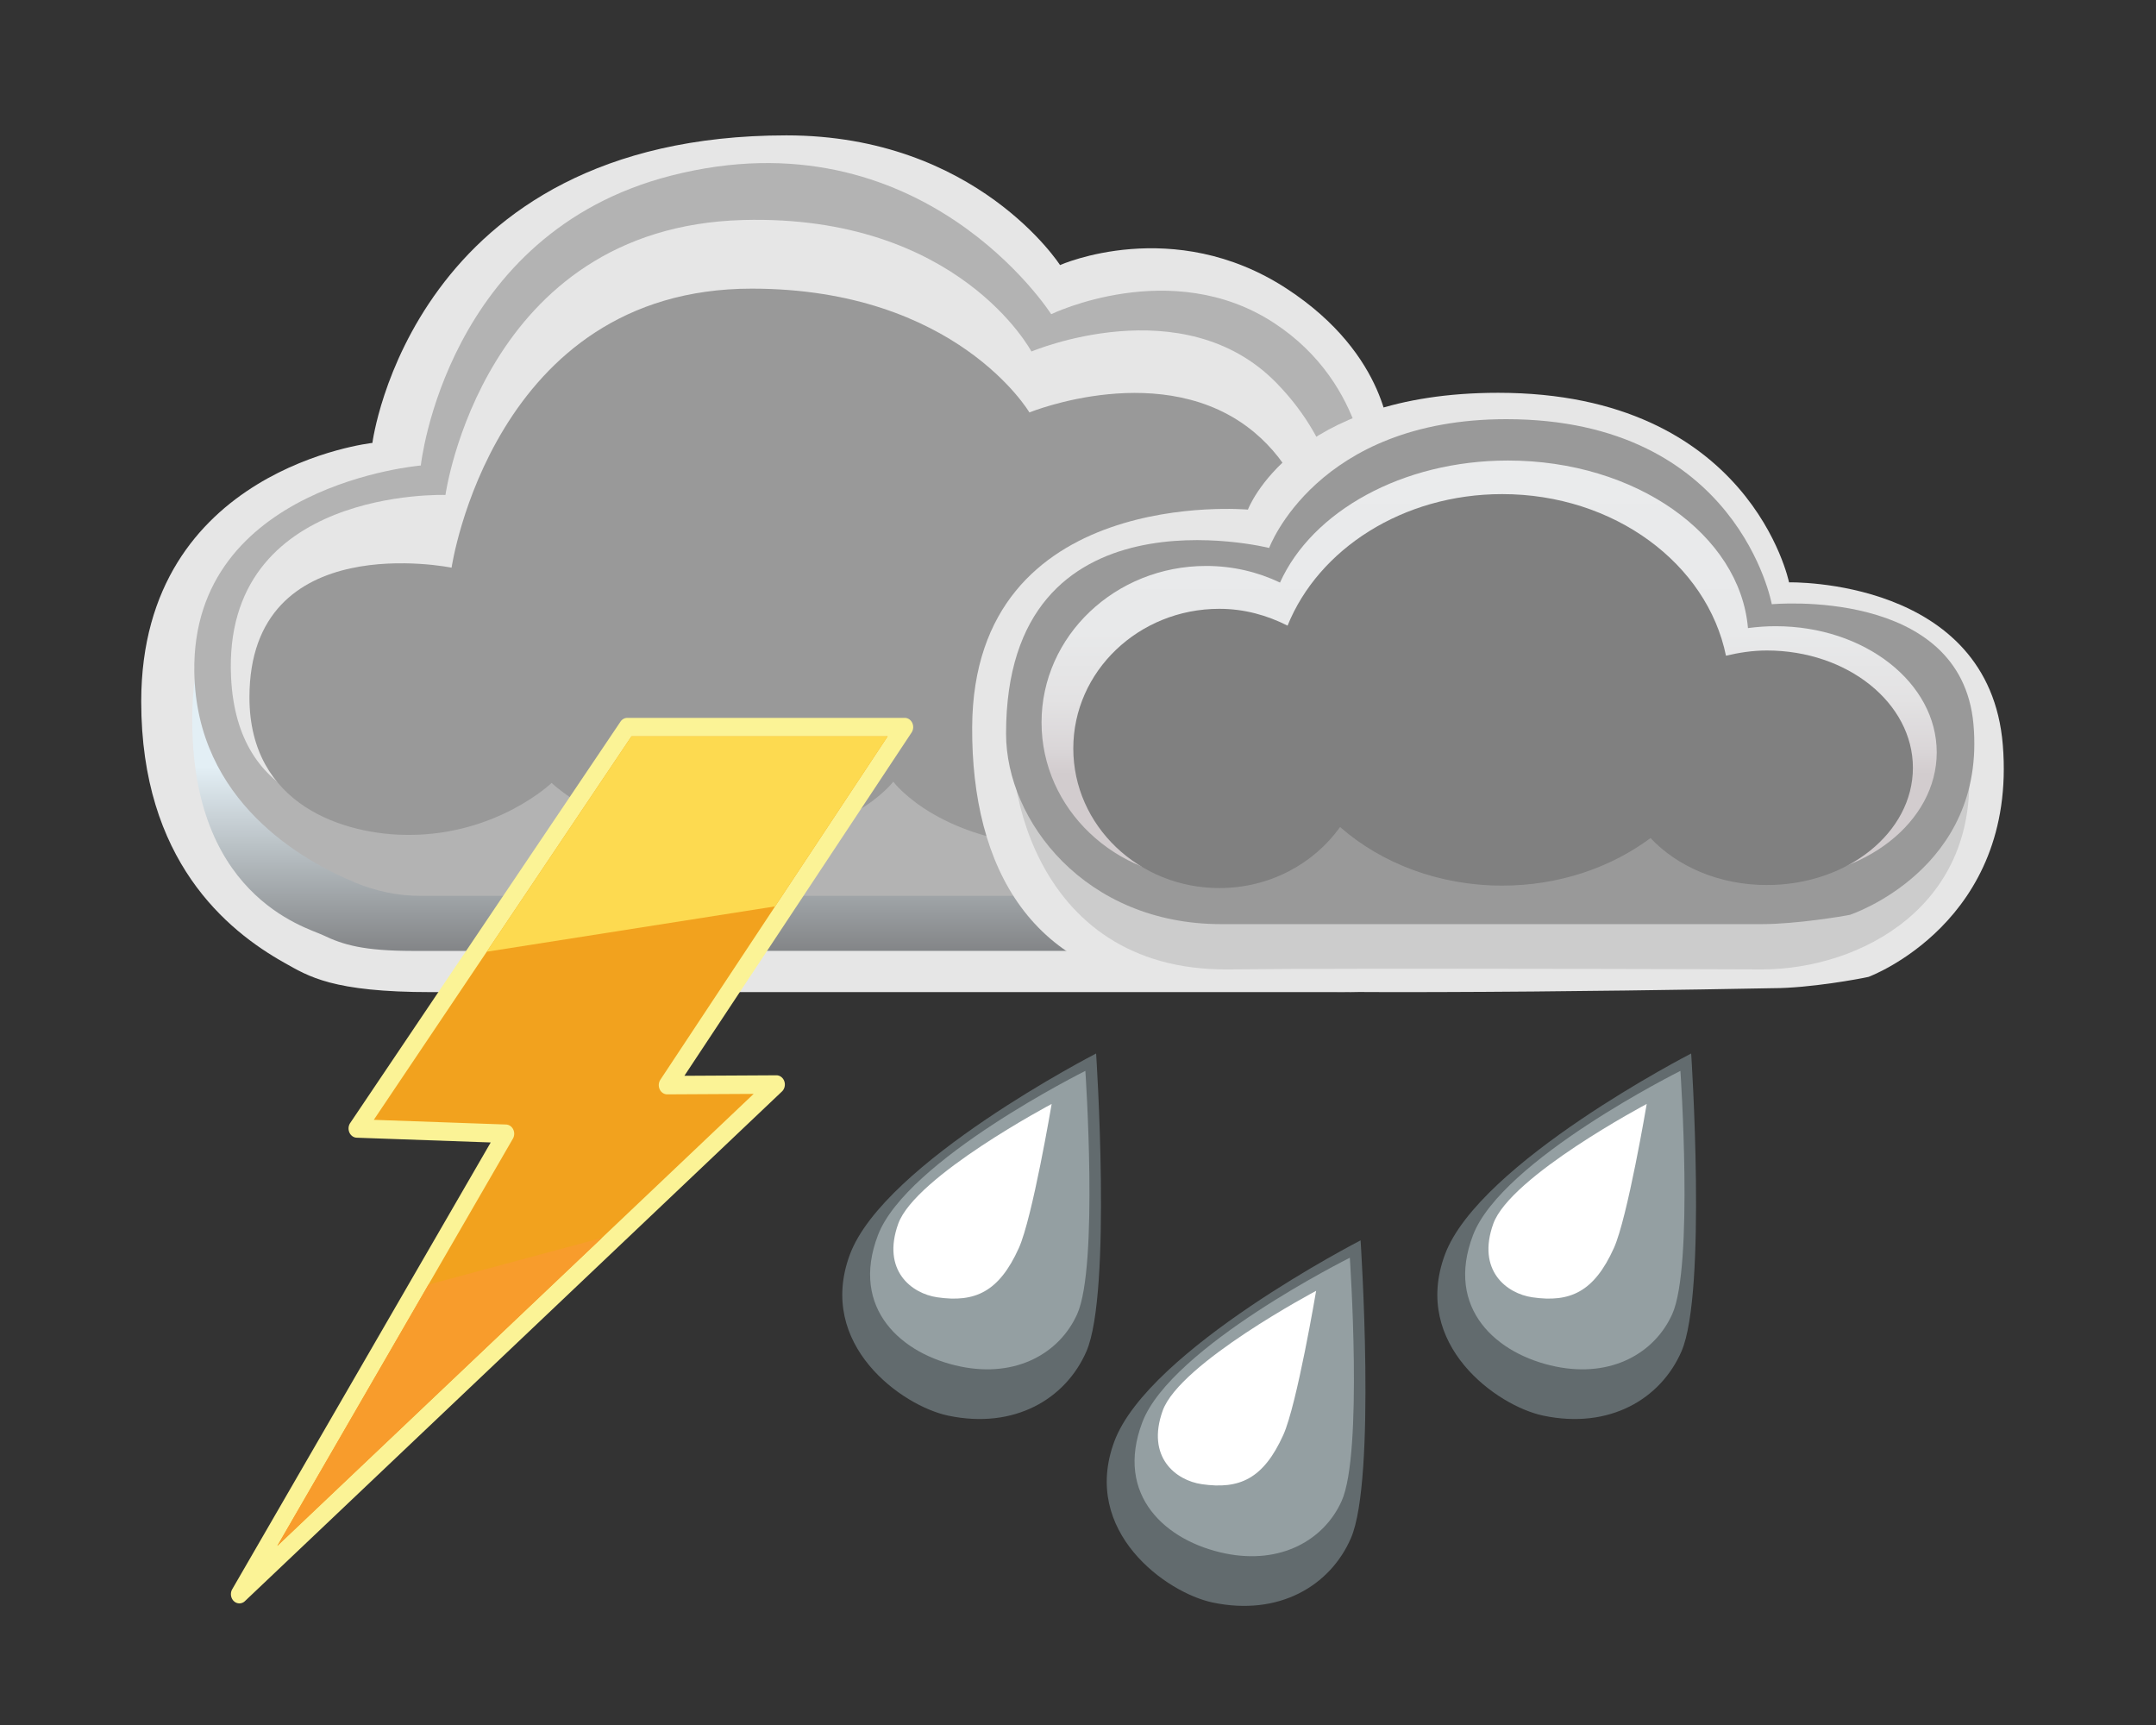 <svg xmlns="http://www.w3.org/2000/svg" xml:space="preserve" style="enable-background:new 0 0 750 600" viewBox="0 0 750 600"><rect x="0" y="0" width="750" height="600" fill="#333333" stroke="none"/><path d="M368.753 92.196s-28.977-45.11-95.177-45.11c-130.309 0-144.029 106.973-144.029 106.973s-80.366 8.737-80.419 89.882c-.035 55.376 29.932 79.785 49.719 90.892 8.523 4.784 16.781 10.252 51.14 10.252H465.35c46.878 0 56.154-8.751 63.925-13.67 17.807-11.271 43.328-36.156 43.327-89.468-.001-80.972-89.148-89.066-89.148-89.066s-.202-29.221-35.861-52.484c-39.492-25.764-78.84-8.201-78.84-8.201z" style="fill-rule:evenodd;clip-rule:evenodd;fill:#e6e6e6"/><linearGradient y2="73.437" x2="311.047" y1="330.756" x1="311.047" gradientUnits="userSpaceOnUse" id="a"><stop style="stop-color:#838587" offset="0"/><stop style="stop-color:#e3eff5" offset=".249"/></linearGradient><path d="M360.94 114.067s-44.741-59.106-134.723-34.741c-80.913 21.91-77.65 86.686-77.65 86.686s-79.214 8.506-81.601 79.635c-2.212 65.948 39.694 76.883 45.376 79.617 7.078 3.405 14.206 5.468 31.199 5.491l340.986-.023c9.234 0 9.234 0 18.467-2.734 9.791-2.899 56.822-22.555 51.85-74.5-6.768-70.714-83.103-77.234-83.103-77.234s4.246-31.025-29.832-54.679c-36.772-25.524-80.969-7.518-80.969-7.518z" style="fill-rule:evenodd;clip-rule:evenodd;fill:url(#a)"/><path d="M365.679 109.283s-44.908-70.501-132.193-48.206c-78.488 20.049-87.099 100.835-87.099 100.835s-79.78 6.653-78.792 71.766c.686 45.212 37.911 65.854 56.138 73.372 6.982 2.88 14.613 4.545 22.404 4.545h339.877c8.605 0 16.66-2.579 24.084-6.151 7.103-3.417 43.62-16.405 44.037-62.881.708-78.95-78.131-72.45-78.131-72.45s.266-36.124-32.791-57.768c-35.672-23.356-77.534-3.062-77.534-3.062z" style="fill-rule:evenodd;clip-rule:evenodd;fill:#b3b3b3"/><path d="M189.053 249.398s17.775 28.071 58.953 27.339c43.551-.773 63.925-30.757 63.925-30.757s7.697 32.76 56.822 33.491c40.452.602 49.719-26.656 49.719-26.656s10.332 44.665 71.738 41.009c15.94-.949 54.308-15.251 54.691-50.948.722-67.271-78.841-63.878-78.841-63.878s0-23.239-22.019-45.794c-32.5-33.292-85.233-10.936-85.233-10.936s-25.348-47.761-100.27-45.741c-90.643 2.442-103.579 95.637-103.579 95.637s-77.742-2.782-74.579 63.4c2.131 44.59 38.922 48.691 62.504 48.691 32.51 0 46.169-34.857 46.169-34.857z" style="fill-rule:evenodd;clip-rule:evenodd;fill:#e6e6e6"/><path d="M191.891 272.327s22.768 21.79 61.886 21.096c41.372-.735 56.961-21.533 56.961-21.533s16.819 22.618 61.567 22.618c38.629 0 54.691-22.555 54.691-22.555s8.523 23.239 51.85 22.555c42.617-.672 56.112-20.505 56.112-42.376 0-52.143-76-43.743-76-43.743s3.374-36.403-22.729-58.096c-31.252-25.972-78.131-6.835-78.131-6.835s-25.397-43.06-96.598-43.06c-90.205 0-104.411 97.055-104.411 97.055s-70.318-14.389-70.318 45.11c0 37.592 33 47.844 55.402 47.844 30.884 0 49.718-18.08 49.718-18.08z" style="fill-rule:evenodd;clip-rule:evenodd;fill:#999"/><g><path style="fill-rule:evenodd;clip-rule:evenodd;fill:#f2a21e;fill-opacity:1" d="M218.222 252.909h96.506l-82.619 124.527 37.976-.209L83.273 554.486l92.661-160.138-51.741-1.834z"/><path d="M83.273 557.698a2.796 2.796 0 0 1-1.916-.774c-1.108-1.037-1.351-2.805-.572-4.152l89.917-155.396-46.604-1.652c-1.104-.04-2.095-.75-2.566-1.84-.471-1.09-.343-2.376.331-3.33l94.029-139.605c.557-.789 1.418-1.251 2.33-1.251h96.505c1.119 0 2.141.692 2.637 1.786.496 1.095.381 2.402-.298 3.373l-78.99 119.335 31.993-.176h.015c1.225 0 2.321.828 2.753 2.079.434 1.257.106 2.676-.823 3.556L85.203 556.91a2.796 2.796 0 0 1-1.93.788zm46.759-168.19 45.997 1.629c1.054.038 2.01.689 2.504 1.706a3.467 3.467 0 0 1-.111 3.219L96.449 537.729 262.17 380.483l-30.046.164h-.01c-1.121 0-2.141-.689-2.638-1.78-.5-1.095-.386-2.406.294-3.379l79.013-119.368H219.67l-89.638 133.388z" style="fill:#fbf396"/><path style="fill-rule:evenodd;clip-rule:evenodd;fill:#fdda50;fill-opacity:1" d="m219.669 256.12-50.344 74.917 100.308-15.773 39.15-59.144z"/><path style="fill-rule:evenodd;clip-rule:evenodd;fill:#f89c2c;fill-opacity:1" d="M209.39 430.564 96.449 537.729l52.603-90.91z"/></g><g><path d="M412.16 343.717c51.049 3.08 204.569 0 204.569 0 12.741 0 30.438-3.277 33.269-3.932 0 0 51.673-19.005 46.718-80.609-4.684-58.235-74.37-56.623-74.37-56.623s-13.445-65.929-101.177-65.929c-71.771 0-87.066 40.632-87.066 40.632s-95.49-8.661-95.92 75.661c-.249 48.849 20.774 87.59 73.977 90.8z" style="fill-rule:evenodd;clip-rule:evenodd;fill:#e6e6e6"/><path d="M427.507 337.181c46.365-.524 185.472 0 185.472 0 34.014 0 76.439-22.076 71.704-72.762-4.476-47.915-76.448-41.943-76.448-41.943s-3.225-49.152-87.066-49.152c-68.587 0-77.864 35.389-77.864 35.389s-77.871-2.422-89.963 39.151c-5.314 18.273 3.931 90.112 74.165 89.317z" style="fill-rule:evenodd;clip-rule:evenodd;fill:#ccc"/><path d="M424.764 321.435h188.162c11.719 0 27.996-2.696 30.601-3.235 0 0 47.529-15.637 42.971-66.324-4.308-47.915-70.154-41.708-70.154-41.708S604.697 145.8 524.001 145.8c-66.015 0-82.507 44.795-82.507 44.795s-91.612-23.017-91.519 64.661c.031 30.25 27.511 66.179 74.789 66.179z" style="fill-rule:evenodd;clip-rule:evenodd;fill:#999;fill-opacity:1"/><linearGradient y2="160.187" x2="518.018" y1="305.713" x1="518.018" gradientUnits="userSpaceOnUse" id="b"><stop style="stop-color:#d2ccce" offset=".25"/><stop style="stop-color:#dad6d8" offset=".311"/><stop style="stop-color:#e3e2e3" offset=".428"/><stop style="stop-color:#e8e9ea" offset=".589"/><stop style="stop-color:#eaebec" offset="1"/></linearGradient><path d="M617.683 217.81c-3.284 0-6.496.234-9.625.658-2.779-32.534-39.085-58.282-83.474-58.282-36.879 0-68.183 17.773-79.313 42.445-7.725-3.69-16.443-5.78-25.678-5.78-31.631 0-57.274 24.369-57.274 54.431 0 30.061 25.642 54.431 57.274 54.431 24.147 0 44.789-14.209 53.212-34.303 14.243 8.37 32.227 13.367 51.779 13.367 14.72 0 28.548-2.835 40.563-7.806 7.925 16.697 28.454 28.595 52.536 28.595 30.947 0 56.035-19.645 56.035-43.878s-25.088-43.878-56.035-43.878z" style="fill-rule:evenodd;clip-rule:evenodd;fill:url(#b)"/><path d="M424.186 211.762c8.614 0 16.603 2.24 23.713 5.855 10.752-26.618 40.081-45.754 74.672-45.754 38.978 0 71.295 24.279 77.836 56.21 4.537-1.066 9.24-1.816 14.206-1.816 28.068 0 50.822 18.262 50.822 40.79s-22.754 40.79-50.822 40.79c-16.584 0-31.171-6.471-40.447-16.335-13.858 10.283-31.862 16.54-51.595 16.54-22.093 0-42.048-7.81-56.402-20.376-9.151 12.807-24.53 21.228-41.983 21.228-28.068 0-50.822-21.744-50.822-48.566s22.754-48.566 50.822-48.566z" style="fill-rule:evenodd;clip-rule:evenodd;fill:gray;fill-opacity:1"/></g><g><path d="M588.303 366.431s5.533 83.169-3.382 103.628c-7.203 16.53-25.012 27.187-48.102 22.331-16.048-3.375-45.814-24.632-34.194-55.98 11.892-32.082 85.678-69.979 85.678-69.979z" style="fill:#626b6e"/><path d="M584.559 372.478s4.659 67.909-2.848 84.614c-6.065 13.497-21.064 22.203-40.506 18.234-20.534-4.192-38.58-20.113-28.795-45.708 10.014-26.196 72.149-57.14 72.149-57.14z" style="fill:#949fa2"/><path d="M572.837 383.982s-6.675 39.598-11.408 50.1c-6.913 15.34-15.301 19.04-28.344 17.16-9.065-1.307-19.419-9.406-13.623-25.578 5.932-16.551 53.375-41.682 53.375-41.682z" style="fill:#fff"/></g><g><path d="M473.303 431.431s5.533 83.169-3.382 103.628c-7.203 16.531-25.012 27.187-48.102 22.331-16.048-3.375-45.814-24.632-34.194-55.98 11.892-32.082 85.678-69.979 85.678-69.979z" style="fill:#626b6e"/><path d="M469.559 437.478s4.659 67.909-2.848 84.614c-6.065 13.497-21.064 22.203-40.506 18.234-20.534-4.192-38.58-20.113-28.795-45.708 10.014-26.196 72.149-57.14 72.149-57.14z" style="fill:#949fa2"/><path d="M457.837 448.982s-6.675 39.598-11.408 50.1c-6.913 15.34-15.301 19.04-28.344 17.16-9.065-1.307-19.419-9.406-13.623-25.578 5.933-16.551 53.375-41.682 53.375-41.682z" style="fill:#fff"/></g><g><path d="M381.303 366.431s5.533 83.169-3.382 103.628c-7.203 16.53-25.012 27.187-48.102 22.331-16.048-3.375-45.814-24.632-34.194-55.98 11.892-32.082 85.678-69.979 85.678-69.979z" style="fill:#626b6e"/><path d="M377.559 372.478s4.659 67.909-2.848 84.614c-6.065 13.497-21.064 22.203-40.506 18.234-20.534-4.192-38.58-20.113-28.795-45.708 10.014-26.196 72.149-57.14 72.149-57.14z" style="fill:#949fa2"/><path d="M365.837 383.982s-6.675 39.598-11.408 50.1c-6.913 15.34-15.301 19.04-28.344 17.16-9.065-1.307-19.419-9.406-13.623-25.578 5.933-16.551 53.375-41.682 53.375-41.682z" style="fill:#fff"/></g></svg>